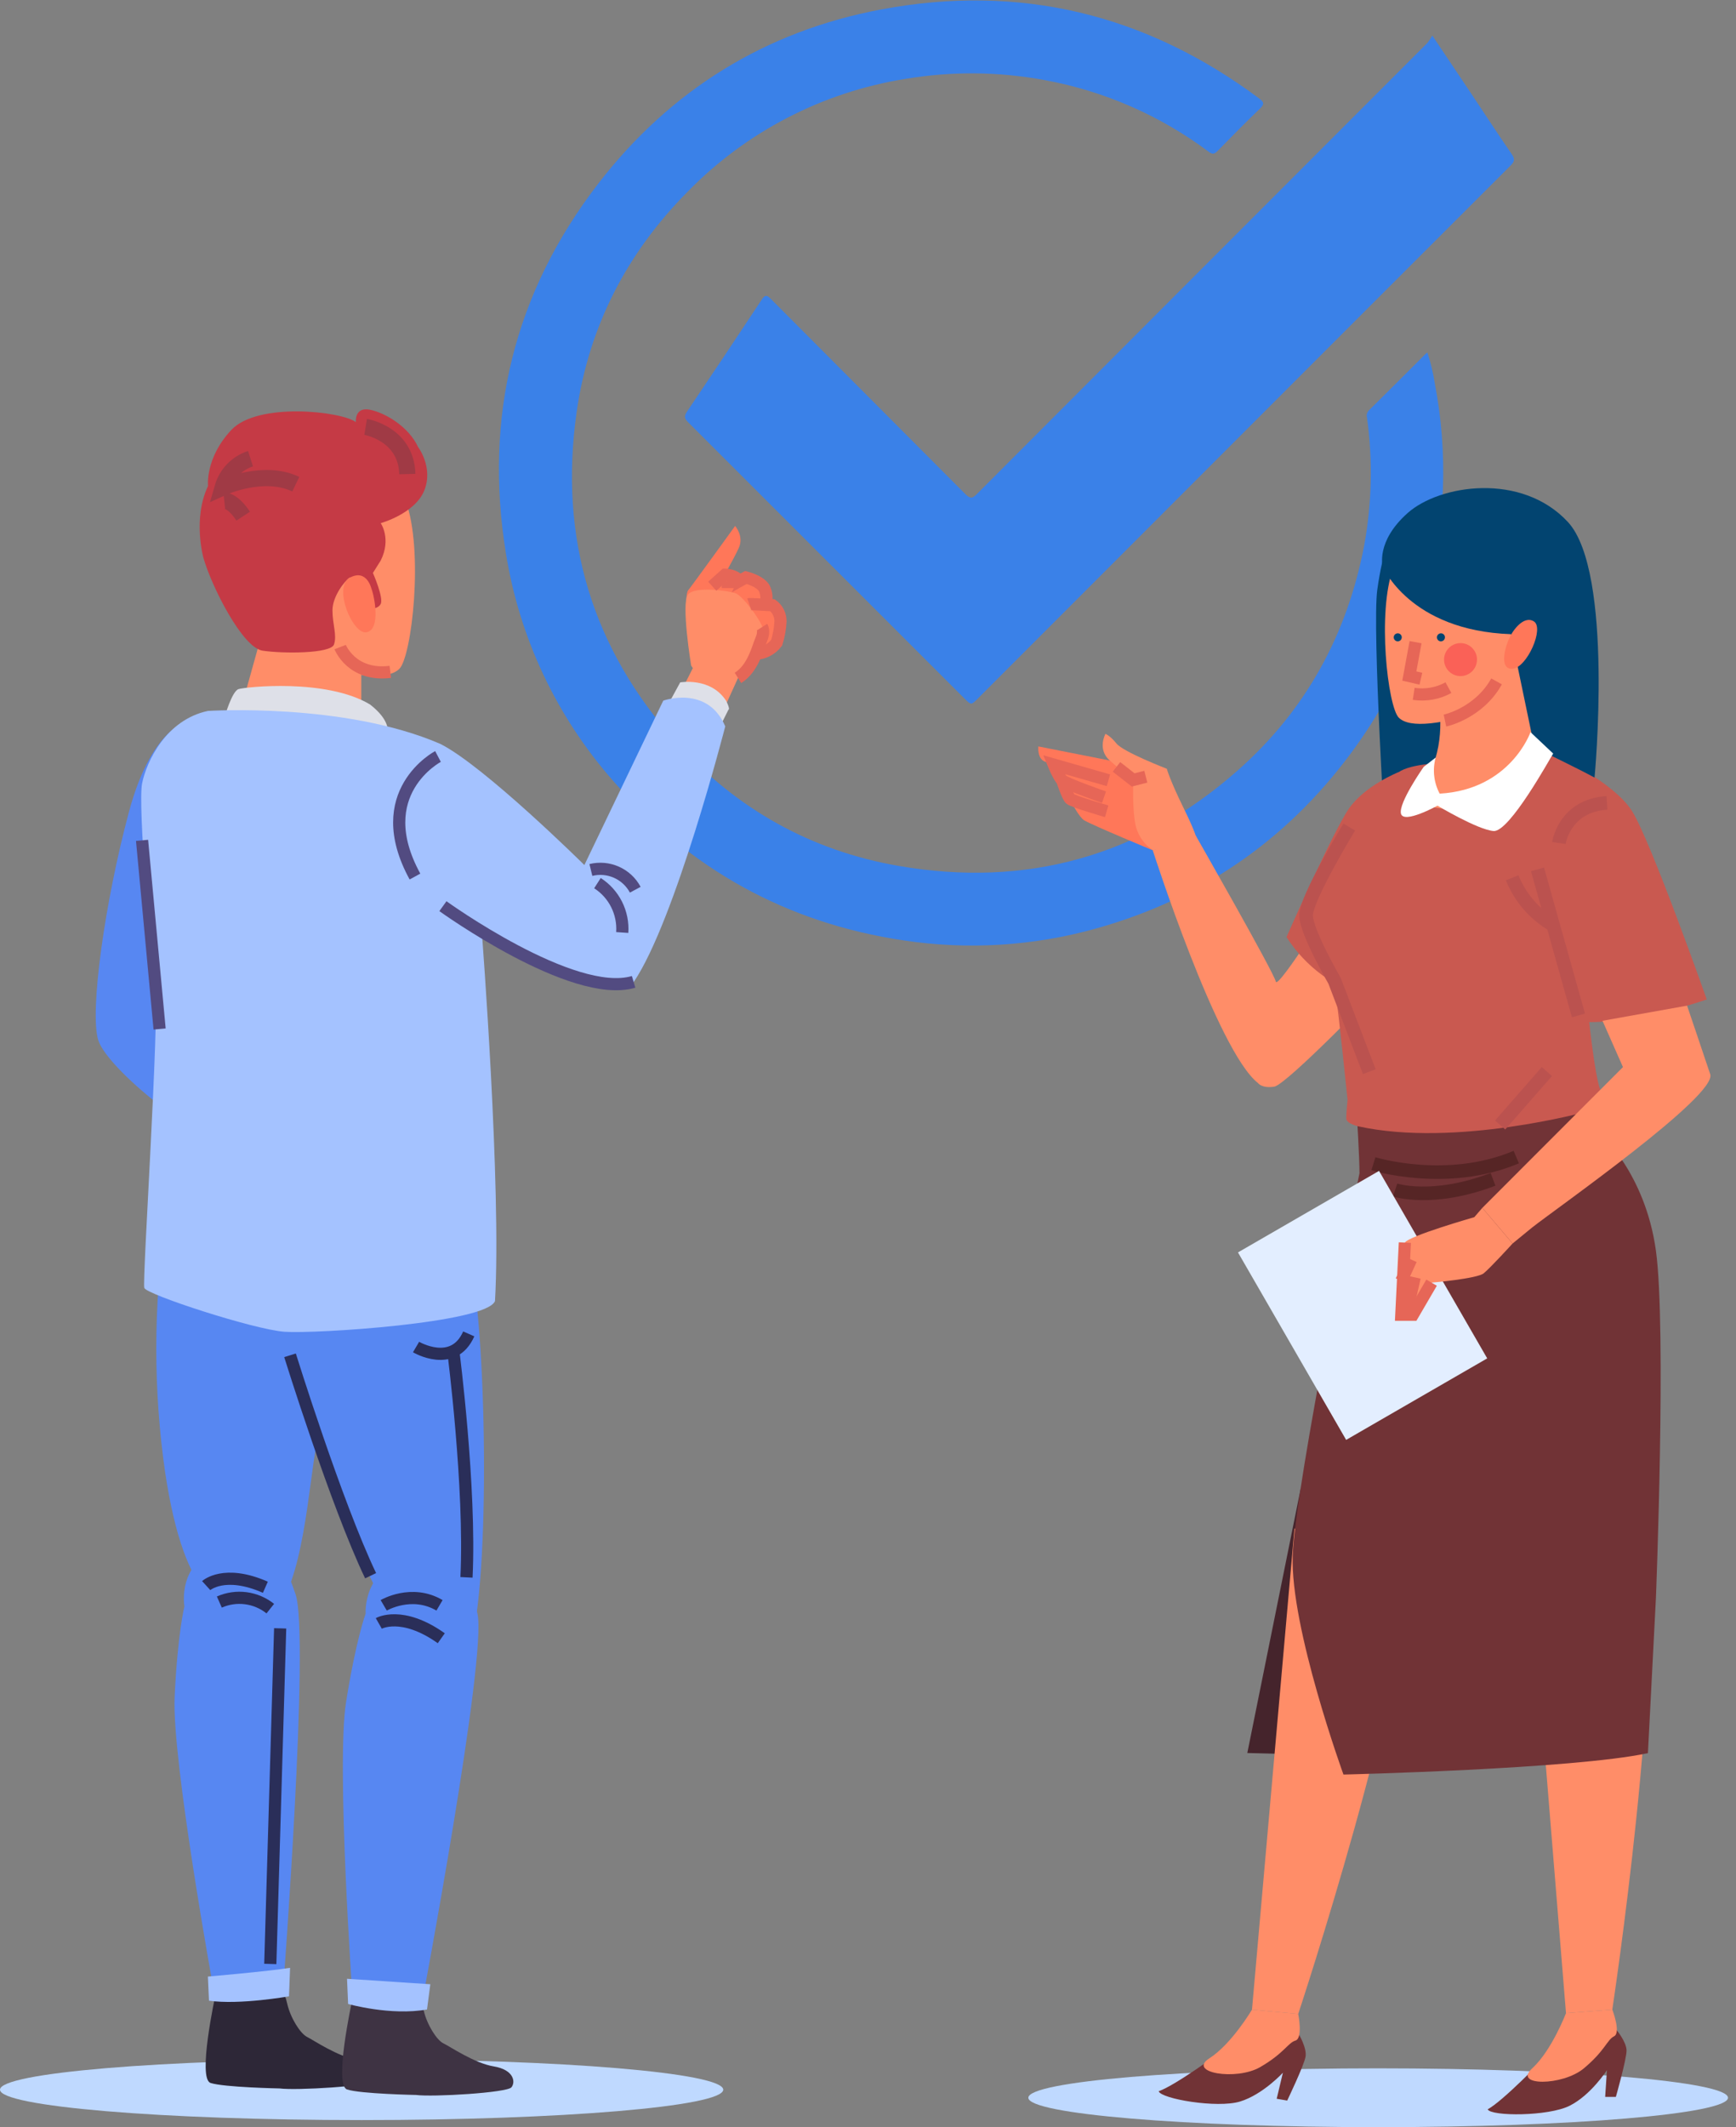 <svg width="147" height="180" viewBox="0 0 147 180" fill="none" xmlns="http://www.w3.org/2000/svg">
<rect x="0" y="0" width="147" height="180" fill="#808080" stroke="none"/>
<g clip-path="url(#clip0)">
<path d="M120.864 29.828C121.148 30.684 121.36 31.562 121.496 32.453C122.063 35.392 122.293 38.386 122.181 41.377C121.864 49.666 119.294 57.181 114.323 63.832C108.845 71.182 101.661 76.095 92.834 78.565C87.525 80.057 81.959 80.401 76.507 79.576C66.62 78.103 58.396 73.555 51.863 66.013C47.114 60.602 43.988 53.961 42.844 46.852C40.962 35.303 43.519 24.776 50.685 15.502C56.774 7.628 64.806 2.641 74.597 0.803C86.324 -1.404 97.028 1.179 106.619 8.329C107.018 8.628 107.097 8.801 106.695 9.187C105.469 10.36 104.28 11.573 103.094 12.783C102.831 13.045 102.666 13.077 102.356 12.848C98.252 9.775 93.49 7.696 88.445 6.775C84.557 6.053 80.572 6.019 76.673 6.675C69.658 7.794 63.19 11.142 58.226 16.224C53.084 21.405 49.861 27.626 48.829 34.86C47.314 45.488 50.12 54.895 57.331 62.88C62.378 68.465 68.678 71.99 76.093 73.274C86.88 75.137 96.516 72.486 104.761 65.234C110.551 60.145 114.084 53.698 115.522 46.123C116.171 42.56 116.249 38.917 115.753 35.33C115.725 35.225 115.724 35.114 115.752 35.009C115.779 34.904 115.834 34.809 115.911 34.731C117.524 33.135 119.132 31.535 120.735 29.93C120.774 29.892 120.817 29.858 120.864 29.828V29.828Z" fill="#3A81E8"/>
<path d="M121.284 3.008C122.447 4.743 123.494 6.299 124.539 7.861C125.696 9.593 126.833 11.339 128.016 13.053C128.297 13.462 128.245 13.68 127.911 14.011C119.558 22.347 111.208 30.691 102.863 39.044L82.794 59.118C82.235 59.674 82.235 59.674 81.676 59.118C73.875 51.321 66.072 43.525 58.268 35.731C57.94 35.403 57.922 35.206 58.179 34.823C60.305 31.673 62.413 28.515 64.504 25.35C64.767 24.951 64.916 24.935 65.26 25.282C70.755 30.796 76.252 36.308 81.752 41.818C82.167 42.233 82.353 42.175 82.728 41.797C95.434 29.072 108.146 16.352 120.864 3.638C121.022 3.44 121.162 3.23 121.284 3.008Z" fill="#3A81E8"/>
<path d="M30.621 179.401C47.532 179.401 61.242 178.25 61.242 176.829C61.242 175.408 47.532 174.257 30.621 174.257C13.709 174.257 0 175.408 0 176.829C0 178.25 13.709 179.401 30.621 179.401Z" fill="#BFD9FF"/>
<path d="M18.295 168.556C18.295 168.556 18.943 167.165 21.358 167.538C23.773 167.91 24.048 168.372 24.327 169.577C24.605 170.782 25.439 172.084 25.996 172.362C26.552 172.64 28.595 174.034 30.267 174.312C31.939 174.59 32.122 175.611 31.752 176.073C31.382 176.535 25.069 176.911 23.678 176.724C23.678 176.724 18.954 176.632 17.83 176.26C16.707 175.887 18.2 169.021 18.295 168.556Z" fill="#2D2737"/>
<path d="M15.615 135.935C15.615 135.935 14.909 132.092 18.967 130.801C23.024 129.51 23.794 131.386 25.022 134.893C26.25 138.4 23.972 168.343 23.972 168.343C23.972 168.343 19.297 169.131 18.1 168.435C18.1 168.435 14.539 148.941 14.788 143.592C15.037 138.242 15.615 135.935 15.615 135.935Z" fill="#5787F2"/>
<path d="M17.605 167.257C17.605 167.257 22.893 166.795 24.563 166.517L24.471 168.929C24.471 168.929 20.295 169.672 17.696 169.299L17.605 167.257Z" fill="#A4C2FF"/>
<path d="M16.292 60.903C16.292 60.903 12.959 61.097 10.917 68.709C8.875 76.321 7.575 85.6 8.318 88.014C9.061 90.429 17.04 96.923 20.012 96.923C22.983 96.923 23.161 94.694 22.61 92.839C22.059 90.983 16.311 85.972 16.311 85.972C16.311 85.972 20.949 71.124 20.773 67.226C20.597 63.328 18.34 60.903 16.292 60.903Z" fill="#5787F2"/>
<path d="M58.134 58.633L57.58 58.69L58.822 56.231C58.822 56.231 61.971 56.031 62.496 57.365L61.037 60.572L58.134 58.633Z" fill="#FF8D68"/>
<path d="M59.908 51.648C59.908 51.648 59.785 49.133 60.677 48.776C61.57 48.419 62.572 49.115 62.572 49.115C62.572 49.115 64.021 48.968 64.483 49.585C64.775 50.048 64.922 50.588 64.906 51.136C65.144 51.196 65.364 51.316 65.544 51.484C65.724 51.652 65.858 51.862 65.935 52.097C66.147 52.884 65.767 54.372 65.767 54.372C65.767 54.372 64.822 55.532 63.73 55.244C62.638 54.955 59.908 51.648 59.908 51.648Z" fill="#FF7759"/>
<path d="M58.254 53.677C58.254 53.677 57.918 50.388 58.273 49.952C58.627 49.517 62.249 44.506 62.249 44.506C62.249 44.506 63.003 45.359 62.569 46.343C62.136 47.328 60.43 50.28 60.43 50.28V52.805C60.43 52.805 59.307 53.569 58.254 53.677Z" fill="#FF7759"/>
<path d="M58.522 56.307C58.522 56.307 57.656 51.026 58.26 50.301C58.864 49.577 61.745 49.999 62.299 50.207C62.853 50.414 64.383 52.388 64.593 53.165C64.803 53.942 63.365 56.745 62.493 57.364C61.622 57.984 59.024 57.32 58.522 56.307Z" fill="#FF8D68"/>
<path d="M56.483 59.785L57.598 57.743C57.598 57.743 60.197 57.278 61.496 59.318C61.866 60.06 61.68 60.06 61.68 60.06L60.845 61.73L56.483 59.785Z" fill="#DEE0E8"/>
<path d="M30.046 37.445C30.046 37.445 32.792 38.149 34.346 42.364C35.9 46.58 34.871 55.541 33.821 56.593C32.771 57.646 29.634 57.247 25.267 55.806C20.649 54.283 19.09 49.485 18.266 46.32C16.694 40.257 21.965 34.02 30.046 37.445Z" fill="#FF8D68"/>
<path d="M20.198 60.719L22.424 52.737C22.424 52.737 26.886 51.438 29.663 54.407L30.592 55.706V60.903C27.143 61.453 23.625 61.391 20.198 60.719V60.719Z" fill="#FF8D68"/>
<path d="M13.98 103.687C12.985 110.612 12.985 117.643 13.98 124.567C15.649 135.704 18.991 136.817 22.054 136.817C25.117 136.817 25.951 127.909 26.516 124.011C27.08 120.113 29.301 106.75 25.125 103.687C20.948 100.624 16.206 100.346 13.98 103.687Z" fill="#5787F2"/>
<path d="M25.673 116.771C25.673 116.771 22.331 107.863 28.177 103.965C34.022 100.067 38.479 100.624 39.87 107.028C41.261 113.433 41.542 135.426 39.592 139.88C37.642 144.334 30.684 137.373 25.673 116.771Z" fill="#5787F2"/>
<path d="M35.403 37.829C35.403 37.829 36.715 39.54 35.928 41.503C35.14 43.467 32.237 44.27 32.237 44.27C32.237 44.27 33.161 45.582 32.237 47.433L31.578 48.483C31.578 48.483 32.502 50.582 32.237 51.107C31.972 51.632 31.051 51.504 31.051 51.504C31.051 51.504 30.001 48.616 29.602 48.879C29.203 49.141 28.153 50.454 28.153 51.645C28.153 52.837 28.549 53.745 28.284 54.533C28.019 55.32 23.938 55.32 22.224 55.058C20.51 54.795 17.88 49.548 17.221 47.186C17.221 47.186 16.3 43.892 17.615 41.125C17.615 41.125 17.352 38.763 19.591 36.38C21.83 33.996 28.946 34.805 30.132 35.721C30.132 35.721 30.001 34.408 31.319 34.671C32.636 34.933 34.613 36.115 35.403 37.829Z" fill="#C53A45"/>
<path d="M31.45 49.81C31.45 49.81 31.054 48.099 29.613 48.889C28.172 49.679 29.875 53.763 31.061 53.501C32.248 53.238 31.712 50.474 31.45 49.81Z" fill="#FF7759"/>
<path d="M19.019 60.675C19.019 60.675 19.639 58.491 20.198 58.312C20.757 58.134 27.62 57.386 31.332 59.612C33.004 60.911 32.818 61.84 32.818 61.84C32.818 61.84 21.738 59.706 19.019 60.675Z" fill="#DEE0E8"/>
<path d="M17.604 60.16C17.604 60.16 29.111 59.42 37.277 62.945C40.991 64.801 49.483 73.2 49.483 73.2L56.163 59.289C56.163 59.289 59.921 57.942 61.412 61.467C61.412 61.467 57.189 77.896 53.664 83.093C51.435 84.949 40.802 78.917 40.802 78.917C40.802 78.917 42.472 100.44 41.915 110.097C41.172 111.955 26.691 112.882 24.098 112.695C21.505 112.509 12.405 109.545 12.218 108.984C12.032 108.422 13.518 86.148 13.145 83.555C12.772 80.962 11.662 68.15 12.032 66.294C12.402 64.439 14.072 60.903 17.604 60.16Z" fill="#A4C2FF"/>
<path d="M29.849 169.115C29.849 169.115 30.497 167.721 32.912 168.094C35.327 168.467 35.603 168.929 35.881 170.136C36.159 171.344 36.994 172.651 37.553 172.913C38.112 173.176 40.151 174.585 41.824 174.863C43.495 175.142 43.679 176.163 43.309 176.627C42.939 177.092 36.626 177.462 35.233 177.276C35.233 177.276 30.508 177.184 29.387 176.811C28.266 176.438 29.755 169.577 29.849 169.115Z" fill="#3E3343"/>
<path d="M30.962 136.539C30.962 136.539 30.684 132.641 34.86 131.814C39.036 130.987 39.584 132.927 40.427 136.539C41.27 140.15 35.702 169.671 35.702 169.671C35.702 169.671 30.978 169.95 29.857 169.115C29.857 169.115 28.463 149.348 29.3 144.056C30.138 138.765 30.962 136.539 30.962 136.539Z" fill="#5787F2"/>
<path d="M29.477 169.577C29.477 169.577 33.096 170.598 36.159 170.041L36.438 167.907L29.385 167.443L29.477 169.577Z" fill="#A4C2FF"/>
<path d="M24.558 114.685C24.558 114.685 28.455 127.213 31.382 133.337" stroke="#2A2E59" stroke-width="1.03" stroke-miterlimit="10"/>
<path d="M32.492 135.843C32.492 135.843 34.855 134.452 37.217 135.843" stroke="#2A2E59" stroke-width="1.03" stroke-miterlimit="10"/>
<path d="M32.075 137.374C32.075 137.374 34.025 136.261 37.366 138.628" stroke="#2A2E59" stroke-width="1.03" stroke-miterlimit="10"/>
<path d="M17.46 134.174C17.46 134.174 18.99 132.78 22.471 134.313" stroke="#2A2E59" stroke-width="1.03" stroke-miterlimit="10"/>
<path d="M18.573 135.565C19.274 135.255 20.047 135.143 20.808 135.241C21.569 135.339 22.288 135.644 22.888 136.122" stroke="#2A2E59" stroke-width="1.03" stroke-miterlimit="10"/>
<path d="M23.723 137.791L22.888 166.189" stroke="#2A2E59" stroke-width="1.03" stroke-miterlimit="10"/>
<path d="M35.23 113.986C35.23 113.986 38.38 115.845 39.692 112.874" stroke="#2A2E59" stroke-width="1.03" stroke-miterlimit="10"/>
<path d="M38.388 114.359C38.388 114.359 39.871 125.866 39.501 133.476" stroke="#2A2E59" stroke-width="1.03" stroke-miterlimit="10"/>
<path d="M12.029 71.111L13.515 87.075" stroke="#524B81" stroke-width="1.03" stroke-miterlimit="10"/>
<path d="M37.505 76.681C37.505 76.681 48.503 84.615 53.653 83.085" stroke="#524B81" stroke-width="1.03" stroke-miterlimit="10"/>
<path d="M50.59 74.731C51.282 75.175 51.842 75.798 52.212 76.533C52.581 77.268 52.746 78.088 52.69 78.909" stroke="#524B81" stroke-width="1.03" stroke-miterlimit="10"/>
<path d="M50.034 73.617C50.757 73.439 51.519 73.506 52.2 73.809C52.88 74.112 53.441 74.632 53.792 75.289" stroke="#524B81" stroke-width="1.03" stroke-miterlimit="10"/>
<path d="M37.088 64.013C37.088 64.013 31.253 67.076 35.138 74.174" stroke="#524B81" stroke-width="1.03" stroke-miterlimit="10"/>
<path d="M28.804 54.755C28.804 54.755 29.778 57.259 33.051 56.855" stroke="#E66657" stroke-width="1.03" stroke-miterlimit="10"/>
<path d="M60.312 49.606L61.402 48.629C61.402 48.629 62.168 48.629 62.572 49.115" stroke="#E66657" stroke-width="1.03" stroke-miterlimit="10"/>
<path d="M61.612 49.766C61.612 49.698 63.166 48.863 63.166 48.863C63.166 48.863 64.581 49.21 64.79 49.953C64.922 50.318 64.938 50.715 64.835 51.089" stroke="#E66657" stroke-width="1.03" stroke-miterlimit="10"/>
<path d="M63.444 51.123C63.515 51.099 65.415 51.215 65.415 51.215C65.629 51.373 65.801 51.58 65.918 51.818C66.036 52.056 66.094 52.319 66.09 52.585C66.06 53.196 65.952 53.8 65.767 54.383C65.552 54.668 65.274 54.901 64.956 55.064C64.638 55.227 64.287 55.315 63.929 55.322" stroke="#E66657" stroke-width="1.03" stroke-miterlimit="10"/>
<path d="M64.533 53.063C64.533 53.063 64.767 53.433 64.465 54.113C64.163 54.793 63.801 56.541 62.488 57.365" stroke="#E66657" stroke-width="1.03" stroke-miterlimit="10"/>
<path d="M25.046 40.973C22.331 39.661 18.851 41.251 18.851 41.251C19.015 40.683 19.316 40.163 19.728 39.738C20.14 39.313 20.65 38.996 21.213 38.815" stroke="#A03A45" stroke-width="1.37" stroke-miterlimit="10"/>
<path d="M18.99 42.367C18.99 42.367 19.686 42.296 20.591 43.679" stroke="#A03A45" stroke-width="1.37" stroke-miterlimit="10"/>
<path d="M30.962 36.125C30.962 36.125 34.403 36.687 34.49 40.115" stroke="#A03A45" stroke-width="1.37" stroke-miterlimit="10"/>
<path d="M116.7 180C133.061 180 146.324 178.886 146.324 177.512C146.324 176.137 133.061 175.023 116.7 175.023C100.34 175.023 87.077 176.137 87.077 177.512C87.077 178.886 100.34 180 116.7 180Z" fill="#BFD9FF"/>
<path d="M117.832 45.086C117.832 45.086 117.079 46.593 116.625 49.908C116.17 53.223 117.378 72.371 117.378 72.371L130.344 71.016L124.465 45.989L117.832 45.086Z" fill="#024470"/>
<path d="M110.141 125.953L105.619 148.34L114.438 148.568C114.438 148.568 116.701 128.667 115.795 128.667C114.889 128.667 110.141 125.953 110.141 125.953Z" fill="#45242C"/>
<path d="M130.646 174.27C130.646 174.27 127.329 177.738 125.972 178.494C126.274 179.095 131.098 179.095 132.906 178.192C134.715 177.289 136.072 175.176 136.072 175.176L135.922 177.438H136.828C136.828 177.438 137.731 174.27 137.731 173.517C137.731 172.764 136.828 171.708 136.828 171.708L130.646 174.27Z" fill="#713336"/>
<path d="M129.289 129.646L132.604 170.351L136.526 170.049C136.526 170.049 141.048 140.2 139.24 129.948C137.431 119.695 129.289 129.646 129.289 129.646Z" fill="#FF8D68"/>
<path d="M132.604 170.351C132.604 170.351 131.4 173.517 129.741 175.026C128.082 176.535 132.305 176.533 134.114 175.026C135.922 173.519 136.072 172.614 136.675 172.312C137.279 172.01 136.526 170.049 136.526 170.049L132.604 170.351Z" fill="#FF8D68"/>
<path d="M103.435 173.587C103.435 173.587 99.579 176.446 98.114 176.96C98.311 177.606 103.067 178.42 105.002 177.832C106.936 177.244 108.632 175.393 108.632 175.393L108.107 177.598L108.997 177.75C108.997 177.75 110.422 174.782 110.55 174.039C110.679 173.296 109.963 172.104 109.963 172.104L103.435 173.587Z" fill="#713336"/>
<path d="M109.608 129.373L106.015 170.057L109.931 170.42C109.931 170.42 119.42 141.76 119.365 131.35C119.31 120.94 109.608 129.373 109.608 129.373Z" fill="#FF8D68"/>
<path d="M106.015 170.055C106.015 170.055 104.293 172.971 102.403 174.178C100.513 175.386 104.676 176.097 106.713 174.916C108.75 173.735 109.052 172.868 109.698 172.672C110.343 172.475 109.931 170.417 109.931 170.417L106.015 170.055Z" fill="#FF8D68"/>
<path d="M95.718 64.699L87.925 63.163C87.925 63.163 87.807 64.226 88.515 64.462L89.222 64.699C89.222 64.699 90.993 68.951 91.82 69.423C92.647 69.896 97.595 71.943 97.595 71.943L98.907 66.943L95.718 64.699Z" fill="#FF7759"/>
<path d="M101.335 71.003C101.335 71.003 101.261 70.478 100.217 68.36C99.062 66.016 98.802 65.053 98.802 65.053C98.802 65.053 95.127 63.635 94.55 62.927C93.972 62.218 93.605 62.102 93.605 62.102C93.605 62.102 92.896 63.399 93.959 64.344C95.022 65.289 95.967 65.998 95.967 65.998C95.967 65.998 95.849 68.714 96.204 70.014C96.431 70.805 96.934 71.489 97.621 71.943L101.335 71.003Z" fill="#FF8D68"/>
<path d="M113.459 75.373C113.459 75.373 108.183 83.817 108.031 83.061C107.879 82.305 101.248 70.701 101.248 70.701L97.608 71.943C97.608 71.943 103.057 88.941 106.532 91.655C106.532 91.655 106.834 92.109 107.889 91.957C108.944 91.804 117.076 83.363 117.076 83.363L113.459 75.373Z" fill="#FF8D68"/>
<path d="M118.396 65.349C118.396 65.349 115.569 66.478 114.212 68.439C112.855 70.399 108.937 79.295 108.937 79.295C110.541 81.796 113.009 83.62 115.871 84.418L122.504 72.208L118.396 65.349Z" fill="#C95950"/>
<path d="M114.892 94.293C114.892 94.293 115.118 97.913 115.118 99.28C115.118 99.28 109.69 125.512 109.464 131.617C109.239 137.723 113.761 150.162 113.761 150.162C113.761 150.162 133.208 149.708 139.542 148.351L140.219 135.227C140.219 135.227 141.124 112.391 140.219 105.829C139.313 99.267 135.471 95.881 135.471 95.881L134.339 92.713L114.892 94.293Z" fill="#713336"/>
<path d="M131.52 63.767C131.52 63.767 136.61 66.129 138.193 68.628C139.775 71.126 144.523 84.571 144.523 84.571C144.523 84.571 139.208 86.492 134.573 86.492C134.573 86.492 135.024 90.789 135.478 92.146C135.933 93.503 134.347 94.067 134.347 94.067C134.347 94.067 123.265 97.12 115.013 95.311C115.013 95.311 113.995 95.086 113.995 94.634C113.995 94.183 114.107 93.059 114.107 93.059C114.107 93.059 113.32 85.369 113.089 84.012C112.858 82.655 110.378 78.962 110.603 77.492C110.829 76.022 114.674 69.2 114.674 69.2C114.674 69.2 117.273 66.147 118.404 65.357C119.536 64.567 122.362 64.57 122.362 64.57L131.52 63.767Z" fill="#C95950"/>
<path d="M121.869 59.695C121.869 59.874 122.52 63.711 120.393 66.428C118.267 69.202 126.651 69.084 128.601 66.249C130.373 63.711 130.194 63.299 130.194 63.299C130.194 63.299 128.777 58.693 129.192 55.687C129.074 52.96 121.75 54.619 121.869 59.695Z" fill="#FF8D68"/>
<path d="M121.808 43.679C121.808 43.679 119.365 44.304 117.979 48.057C116.593 51.811 117.517 59.785 118.441 60.724C119.365 61.664 122.168 61.305 126.053 60.021C130.163 58.664 131.565 54.394 132.284 51.575C133.701 46.181 129.011 40.624 121.808 43.679Z" fill="#FF8D68"/>
<path d="M117.084 47.937C117.084 47.937 119.344 53.362 127.938 53.664L129.935 63.258C129.935 63.258 133.594 65.014 135.022 65.801C135.022 65.801 136.681 48.388 132.762 44.167C128.843 39.947 121.906 41.002 119.194 43.414C116.483 45.826 117.084 47.937 117.084 47.937Z" fill="#024470"/>
<path d="M131.52 63.767L129.599 61.956C129.599 61.956 127.903 66.819 121.908 67.158C121.408 66.221 121.287 65.129 121.57 64.105L120.554 64.893C120.554 64.893 118.404 67.945 118.63 68.851C118.856 69.757 121.722 68.174 121.722 68.174C121.722 68.174 125.113 70.208 126.47 70.321C127.827 70.434 131.287 64.105 131.52 63.767Z" fill="white"/>
<path d="M128.066 53.524C128.066 53.524 128.972 52.028 129.88 52.58C130.788 53.131 129.302 56.517 128.066 56.593C126.83 56.669 127.489 54.391 128.066 53.524Z" fill="#FF7759"/>
<path d="M130.192 73.565L133.659 85.925" stroke="#BB524F" stroke-width="1.15" stroke-miterlimit="10"/>
<path d="M128.045 74.281C128.714 75.934 129.905 77.323 131.436 78.237" stroke="#BB524F" stroke-width="1.15" stroke-miterlimit="10"/>
<path d="M132.003 71.334C132.003 71.334 132.455 68.168 136.072 67.94" stroke="#BB524F" stroke-width="1.15" stroke-miterlimit="10"/>
<path d="M114.252 69.985C114.252 69.985 110.556 76.053 110.596 77.484C110.635 78.914 113.008 82.996 113.008 82.996L115.947 90.684" stroke="#BB524F" stroke-width="1.15" stroke-miterlimit="10"/>
<path d="M127.026 95.198L130.985 90.676" stroke="#BB524F" stroke-width="1.15" stroke-miterlimit="10"/>
<path d="M93.86 66.026L89.222 64.698C89.222 64.698 89.639 65.725 89.941 66.026C90.243 66.328 93.484 67.46 93.484 67.46" stroke="#E66657" stroke-width="1.03" stroke-miterlimit="10"/>
<path d="M89.941 66.026C89.941 66.026 90.392 67.383 90.618 67.601C90.844 67.819 93.71 68.651 93.71 68.651" stroke="#E66657" stroke-width="1.03" stroke-miterlimit="10"/>
<path d="M94.54 64.895L95.954 65.997L97.025 65.725" stroke="#E66657" stroke-width="1.03" stroke-miterlimit="10"/>
<path d="M122.354 60.976C122.354 60.976 125.218 60.373 126.725 57.659" stroke="#E66657" stroke-width="1.03" stroke-miterlimit="10"/>
<path d="M119.866 54.341L119.338 57.207L120.317 57.433" stroke="#E66657" stroke-width="1.03" stroke-miterlimit="10"/>
<path d="M119.708 58.714C120.719 58.867 121.753 58.683 122.648 58.189" stroke="#E66657" stroke-width="1.03" stroke-miterlimit="10"/>
<path d="M125.069 55.813C125.069 56.09 124.988 56.36 124.835 56.59C124.681 56.82 124.464 56.999 124.208 57.105C123.953 57.211 123.673 57.239 123.401 57.186C123.13 57.132 122.881 56.999 122.686 56.804C122.49 56.609 122.357 56.36 122.303 56.089C122.249 55.818 122.276 55.537 122.382 55.282C122.488 55.027 122.667 54.809 122.896 54.655C123.126 54.501 123.396 54.419 123.672 54.419C124.042 54.419 124.397 54.566 124.659 54.828C124.921 55.089 125.068 55.443 125.069 55.813Z" fill="#FA6157"/>
<path d="M122.354 53.929C122.355 53.997 122.335 54.063 122.298 54.12C122.261 54.176 122.207 54.22 122.145 54.246C122.082 54.272 122.014 54.279 121.947 54.266C121.881 54.253 121.82 54.221 121.772 54.173C121.724 54.125 121.691 54.064 121.678 53.998C121.665 53.931 121.672 53.862 121.698 53.8C121.725 53.737 121.769 53.684 121.825 53.647C121.882 53.609 121.948 53.59 122.016 53.59C122.106 53.59 122.192 53.626 122.255 53.69C122.319 53.753 122.354 53.839 122.354 53.929V53.929Z" fill="#024470"/>
<path d="M118.698 53.929C118.699 53.997 118.679 54.063 118.642 54.12C118.604 54.176 118.551 54.22 118.489 54.246C118.426 54.272 118.357 54.279 118.291 54.266C118.224 54.253 118.163 54.221 118.116 54.173C118.068 54.125 118.035 54.064 118.022 53.998C118.009 53.931 118.016 53.862 118.042 53.8C118.068 53.737 118.112 53.684 118.169 53.647C118.225 53.609 118.292 53.59 118.359 53.59C118.449 53.59 118.535 53.626 118.599 53.69C118.662 53.753 118.698 53.839 118.698 53.929V53.929Z" fill="#024470"/>
<path d="M116.296 98.477C116.296 98.477 122.514 100.401 128.394 97.913" stroke="#562525" stroke-width="1.15" stroke-miterlimit="10"/>
<path d="M118.134 100.7C118.134 100.7 121.299 101.75 126.425 99.797" stroke="#562525" stroke-width="1.15" stroke-miterlimit="10"/>
<path d="M116.774 99.082L104.829 105.979L113.988 121.843L125.933 114.946L116.774 99.082Z" fill="#E3EEFF"/>
<path d="M128.082 105.225C128.082 105.225 126.197 107.296 125.633 107.75C125.068 108.204 121.223 108.538 121.223 108.538C121.223 108.538 119.528 111.365 119.076 111.252C118.625 111.139 118.735 110.8 118.735 110.8C118.735 110.8 118.622 105.711 118.961 105.147C119.299 104.582 124.84 102.997 124.84 102.997L125.52 102.209L128.082 105.225Z" fill="#FF8D68"/>
<path d="M142.857 85.098C143.009 85.55 144.214 89.093 144.817 90.902C145.421 92.71 131.851 102.209 129.741 103.868L128.082 105.225L125.52 102.209L137.429 90.298L135.696 86.379L142.857 85.098Z" fill="#FF8D68"/>
<path d="M119.074 111.254L119.79 108.089" stroke="#E66657" stroke-width="1.03" stroke-miterlimit="10"/>
<path d="M118.659 108.388L119.488 106.58" stroke="#E66657" stroke-width="1.03" stroke-miterlimit="10"/>
<path d="M118.961 105.149L118.659 111.254H119.64L121.223 108.54" stroke="#E66657" stroke-width="1.03" stroke-miterlimit="10"/>
</g>
<defs>
<clipPath id="clip0">
<rect width="146.324" height="180" fill="white"/>
</clipPath>
</defs>
</svg>
